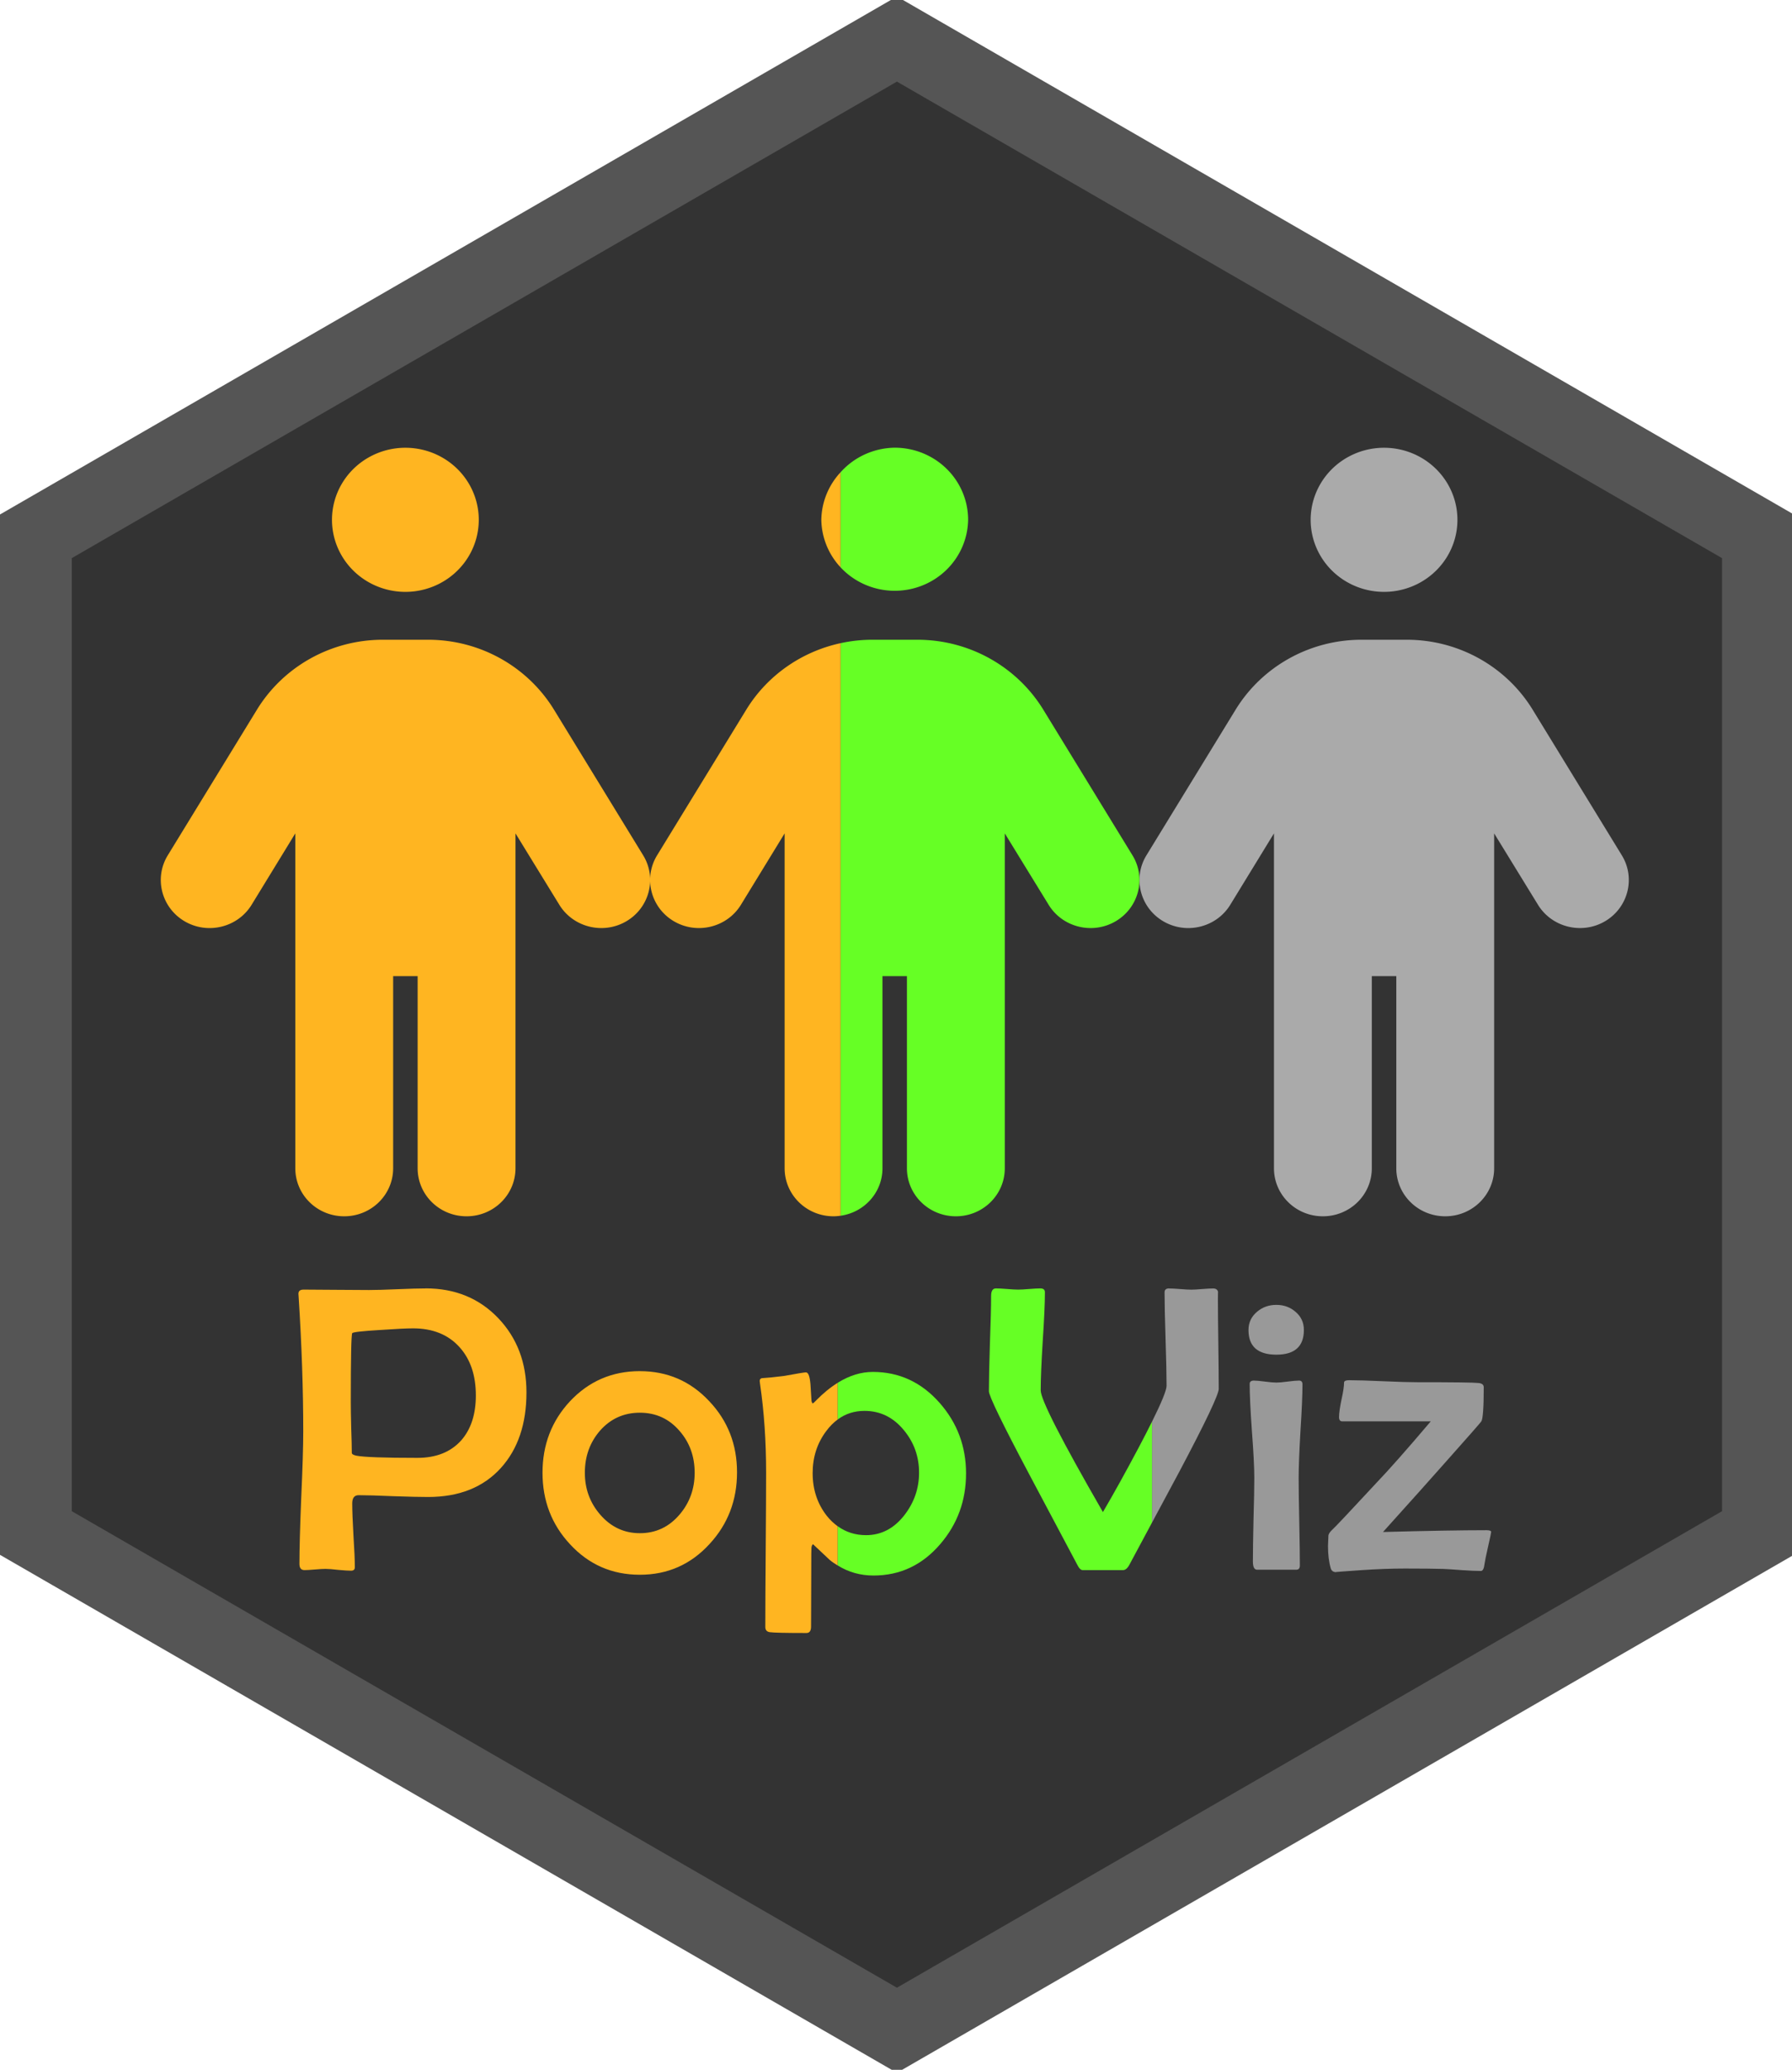<?xml version="1.0" encoding="UTF-8" standalone="no"?>
<!-- Created with Inkscape (http://www.inkscape.org/) -->

<svg
   width="50mm"
   height="57.735mm"
   viewBox="0 0 50 57.735"
   version="1.1"
   id="svg1"
   inkscape:version="1.3.2 (091e20e, 2023-11-25, custom)"
   sodipodi:docname="hex.svg"
   xmlns:inkscape="http://www.inkscape.org/namespaces/inkscape"
   xmlns:sodipodi="http://sodipodi.sourceforge.net/DTD/sodipodi-0.dtd"
   xmlns="http://www.w3.org/2000/svg"
   xmlns:svg="http://www.w3.org/2000/svg">
  <sodipodi:namedview
     id="namedview1"
     pagecolor="#505050"
     bordercolor="#ffffff"
     borderopacity="1"
     inkscape:showpageshadow="0"
     inkscape:pageopacity="0"
     inkscape:pagecheckerboard="1"
     inkscape:deskcolor="#505050"
     inkscape:document-units="mm"
     inkscape:zoom="0.90288415"
     inkscape:cx="222.61992"
     inkscape:cy="268.58374"
     inkscape:window-width="1920"
     inkscape:window-height="986"
     inkscape:window-x="-11"
     inkscape:window-y="-11"
     inkscape:window-maximized="1"
     inkscape:current-layer="layer3" />
  <defs
     id="defs1" />
  <g
     inkscape:groupmode="layer"
     id="layer3"
     inkscape:label="Background"
     style="display:inline"
     transform="translate(-37.423,-104.225)">
    <path
       sodipodi:type="star"
       style="fill:#333333;fill-opacity:1;stroke:#555555;stroke-width:15.118;stroke-dasharray:none;stroke-opacity:1"
       id="Hex"
       inkscape:flatsided="true"
       sodipodi:sides="6"
       sodipodi:cx="59.187099"
       sodipodi:cy="-14.268319"
       sodipodi:r1="204.20032"
       sodipodi:r2="176.84267"
       sodipodi:arg1="0.52359878"
       sodipodi:arg2="1.0471976"
       inkscape:rounded="0"
       inkscape:randomized="0"
       d="M 236.03,87.832 59.187,189.932 -117.656,87.832 l 0,-204.2 176.843,-102.1 176.843,102.1 z"
       transform="matrix(0.136,0,0,0.136,54.399,135.026)" />
  </g>
  <g
     inkscape:label="Layer 1"
     inkscape:groupmode="layer"
     id="layer1"
     transform="translate(-37.423,-104.225)">
    <g
       id="People"
       transform="matrix(0.512,0,0,0.512,18.248,50.819)">
      <path
         d="m 55.543,132.628 a 3.999,3.925 0 1 1 7.999,0 3.999,3.925 0 1 1 -7.999,0 z m 3.333,24.86 v 10.467 c 0,1.447 -1.191,2.617 -2.666,2.617 -1.475,0 -2.666,-1.169 -2.666,-2.617 V 149.711 l -2.383,3.893 c -0.758,1.235 -2.4,1.636 -3.658,0.891 -1.258,-0.744 -1.666,-2.355 -0.908,-3.59 l 4.858,-7.932 c 1.45,-2.363 4.049,-3.811 6.857,-3.811 h 2.475 c 2.808,0 5.407,1.447 6.857,3.811 l 4.858,7.932 c 0.758,1.235 0.35,2.846 -0.908,3.59 -1.258,0.744 -2.9,0.343 -3.658,-0.891 l -2.391,-3.893 v 18.244 c 0,1.447 -1.191,2.617 -2.666,2.617 -1.475,0 -2.666,-1.169 -2.666,-2.617 v -10.467 z"
         id="LeftPerson"
         style="fill:#ffb521;fill-opacity:1;stroke-width:0.083" />
      <path
         d="m 108.876,132.628 a 3.999,3.925 0 1 1 7.999,0 3.999,3.925 0 1 1 -7.999,0 z m 3.333,24.86 v 10.467 c 0,1.447 -1.191,2.617 -2.666,2.617 -1.475,0 -2.666,-1.169 -2.666,-2.617 V 149.711 l -2.383,3.893 c -0.758,1.235 -2.4,1.636 -3.658,0.891 -1.258,-0.744 -1.666,-2.355 -0.908,-3.59 l 4.858,-7.932 c 1.45,-2.363 4.049,-3.811 6.857,-3.811 h 2.475 c 2.808,0 5.407,1.447 6.857,3.811 l 4.858,7.932 c 0.758,1.235 0.35,2.846 -0.908,3.59 -1.258,0.744 -2.9,0.343 -3.658,-0.891 l -2.391,-3.893 v 18.244 c 0,1.447 -1.191,2.617 -2.666,2.617 -1.475,0 -2.666,-1.169 -2.666,-2.617 v -10.467 z"
         id="RightPerson"
         style="fill:#aaaaaa;fill-opacity:1;stroke-width:0.083" />
      <g
         id="MiddlePerson">
        <path
           id="MiddlePersonLeft"
           style="fill:#ffb521;fill-opacity:1;stroke-width:0.083"
           d="m 83.262,130.034 a 3.999,3.925 0 0 0 -1.052,2.594 3.999,3.925 0 0 0 1.052,2.593 z m 0,9.314 c -2.123,0.458 -3.995,1.753 -5.143,3.625 l -4.858,7.932 c -0.758,1.235 -0.35,2.846 0.908,3.59 1.258,0.744 2.899,0.344 3.658,-0.891 l 2.383,-3.893 v 18.244 c 0,1.447 1.191,2.617 2.666,2.617 0.131,0 0.26,-0.013 0.386,-0.031 z" />
        <path
           id="MiddlePersonRight"
           style="fill:#66ff25;fill-opacity:1;stroke-width:0.083"
           d="m 86.209,128.699 a 3.999,3.925 0 0 0 -2.947,1.335 v 5.187 a 3.999,3.925 0 0 0 6.947,-2.593 3.999,3.925 0 0 0 -3.999,-3.929 z m -1.233,10.463 c -0.584,0 -1.157,0.066 -1.714,0.186 v 31.194 c 1.291,-0.183 2.28,-1.268 2.28,-2.587 v -10.467 h 1.333 v 10.467 c 0,1.447 1.192,2.617 2.667,2.617 1.475,0 2.666,-1.17 2.666,-2.617 v -18.244 l 2.391,3.893 c 0.758,1.235 2.399,1.635 3.658,0.891 1.258,-0.744 1.667,-2.355 0.908,-3.59 l -4.858,-7.932 c -1.45,-2.363 -4.05,-3.811 -6.858,-3.811 z" />
      </g>
    </g>
    <g
       id="Title"
       transform="matrix(0.512,0,0,0.512,18.248,50.819)">
      <path
         id="TitleLeft"
         style="font-size:19.756px;font-family:'Berlin Sans FB';-inkscape-font-specification:'Berlin Sans FB';text-align:center;text-anchor:middle;fill:#ffb521;fill-opacity:1;stroke-width:4.536"
         d="m 60.649,174.502 c -0.343,0 -0.857,0.014 -1.542,0.043 -0.686,0.029 -1.2,0.044 -1.542,0.044 -0.401,0 -0.999,-0.003 -1.794,-0.011 -0.788,-0.008 -1.378,-0.012 -1.772,-0.012 -0.197,0 -0.291,0.08 -0.284,0.241 l 0.011,0.164 c 0.168,2.611 0.251,5.054 0.251,7.329 0,0.802 -0.037,2.005 -0.11,3.61 -0.066,1.604 -0.098,2.804 -0.098,3.599 0,0.226 0.091,0.339 0.274,0.339 0.124,0 0.314,-0.011 0.569,-0.033 0.255,-0.022 0.448,-0.033 0.58,-0.033 0.153,0 0.383,0.018 0.689,0.054 0.314,0.029 0.547,0.044 0.7,0.044 0.139,0 0.207,-0.062 0.207,-0.186 0,-0.387 -0.025,-0.966 -0.076,-1.739 -0.044,-0.773 -0.066,-1.353 -0.066,-1.739 0,-0.299 0.116,-0.449 0.35,-0.449 0.423,0 1.054,0.019 1.892,0.055 0.846,0.029 1.477,0.043 1.893,0.043 1.692,0 3.015,-0.528 3.971,-1.586 0.926,-1.028 1.389,-2.399 1.389,-4.113 v -5.8e-4 c -1.25e-4,-1.611 -0.507,-2.953 -1.52,-4.025 -1.036,-1.094 -2.359,-1.641 -3.971,-1.641 z m -0.689,2.176 c 1.079,0 1.925,0.343 2.537,1.028 0.591,0.656 0.886,1.531 0.886,2.625 0,1.028 -0.266,1.845 -0.798,2.45 -0.569,0.634 -1.364,0.952 -2.385,0.952 -1.823,0 -2.935,-0.04 -3.336,-0.12 -0.16,-0.036 -0.241,-0.087 -0.241,-0.153 0,-0.306 -0.011,-0.766 -0.033,-1.378 -0.015,-0.613 -0.022,-1.072 -0.022,-1.378 0,-2.421 0.026,-3.676 0.077,-3.763 0.029,-0.058 0.536,-0.116 1.52,-0.175 0.861,-0.058 1.459,-0.088 1.794,-0.088 z m 12.361,2.33 c -1.51,0 -2.778,0.547 -3.807,1.641 -0.999,1.072 -1.498,2.37 -1.498,3.895 0,1.524 0.499,2.822 1.498,3.894 1.021,1.108 2.29,1.663 3.807,1.663 1.51,0 2.775,-0.558 3.796,-1.674 0.999,-1.079 1.499,-2.381 1.499,-3.905 0,-1.517 -0.503,-2.808 -1.51,-3.872 -1.021,-1.094 -2.283,-1.641 -3.785,-1.641 z m 9.057,0.066 c -0.088,0 -0.488,0.066 -1.203,0.197 -0.532,0.066 -0.937,0.106 -1.214,0.121 -0.073,0.022 -0.11,0.073 -0.11,0.153 0,0.029 0.008,0.088 0.022,0.175 0.219,1.502 0.328,3.11 0.328,4.824 0,0.933 -0.008,2.334 -0.022,4.201 -0.015,1.867 -0.022,3.267 -0.022,4.201 0,0.168 0.084,0.262 0.251,0.284 0.204,0.029 0.868,0.044 1.991,0.044 0.168,0 0.251,-0.117 0.251,-0.35 l 0.011,-3.085 c 0,-0.773 0.003,-1.181 0.011,-1.225 0.015,-0.095 0.044,-0.153 0.087,-0.175 0.306,0.292 0.613,0.58 0.919,0.864 0.136,0.113 0.281,0.205 0.426,0.295 v -2.137 c -0.216,-0.156 -0.417,-0.345 -0.601,-0.576 -0.51,-0.656 -0.766,-1.429 -0.766,-2.319 0,-0.875 0.248,-1.641 0.744,-2.297 0.188,-0.255 0.397,-0.462 0.623,-0.628 v -1.998 c -0.399,0.247 -0.796,0.571 -1.191,0.975 -0.066,0.073 -0.124,0.124 -0.175,0.154 -0.044,-0.058 -0.066,-0.117 -0.066,-0.175 -0.015,-0.284 -0.033,-0.573 -0.054,-0.864 -0.036,-0.438 -0.117,-0.656 -0.241,-0.656 z m -9.057,2.199 c 0.875,0 1.597,0.332 2.166,0.996 0.547,0.627 0.82,1.386 0.82,2.276 0,0.875 -0.273,1.633 -0.82,2.275 -0.576,0.678 -1.298,1.017 -2.166,1.017 -0.861,0 -1.582,-0.339 -2.166,-1.017 -0.554,-0.642 -0.832,-1.4 -0.832,-2.275 0,-0.89 0.273,-1.652 0.82,-2.287 0.576,-0.656 1.302,-0.985 2.177,-0.985 z" />
      <path
         id="TitleRight"
         style="font-size:19.756px;font-family:'Berlin Sans FB';-inkscape-font-specification:'Berlin Sans FB';text-align:center;text-anchor:middle;fill:#999999;fill-opacity:1;stroke-width:4.536"
         d="m 101.156,174.501 c -0.16,0 -0.241,0.073 -0.241,0.219 0,0.562 0.018,1.408 0.054,2.538 0.036,1.13 0.055,1.98 0.055,2.549 0,0.241 -0.272,0.904 -0.795,1.957 v 5.499 c 0.498,-0.928 0.996,-1.856 1.494,-2.784 1.429,-2.698 2.144,-4.201 2.144,-4.507 h -5.9e-4 c 0,-0.54 -0.007,-1.345 -0.022,-2.417 -0.015,-1.079 -0.022,-1.889 -0.022,-2.428 0,-0.328 0.003,-0.467 0.011,-0.416 -0.022,-0.139 -0.113,-0.207 -0.274,-0.207 -0.131,0 -0.331,0.01 -0.601,0.032 -0.263,0.022 -0.459,0.033 -0.591,0.033 -0.131,0 -0.332,-0.011 -0.602,-0.033 -0.27,-0.022 -0.474,-0.032 -0.612,-0.032 z m 5.852,0.897 c -0.408,0 -0.758,0.124 -1.05,0.372 -0.314,0.263 -0.47,0.595 -0.47,0.996 0,0.897 0.506,1.345 1.52,1.345 0.999,0 1.499,-0.449 1.499,-1.345 0,-0.401 -0.15,-0.729 -0.449,-0.985 -0.292,-0.255 -0.642,-0.383 -1.05,-0.383 z m 3.994,4.102 c -0.204,0 -0.306,0.044 -0.306,0.131 0,0.204 -0.047,0.518 -0.142,0.941 -0.087,0.416 -0.131,0.729 -0.131,0.941 0,0.153 0.058,0.23 0.175,0.23 h 4.824 c -1.298,1.531 -2.301,2.665 -3.008,3.402 -1.4,1.51 -2.181,2.338 -2.341,2.484 -0.153,0.139 -0.23,0.259 -0.23,0.361 0,0.058 -0.003,0.149 -0.011,0.273 -0.008,0.117 -0.011,0.208 -0.011,0.274 0,0.467 0.051,0.875 0.153,1.225 0.044,0.131 0.142,0.197 0.295,0.197 -0.153,0 0.31,-0.037 1.389,-0.11 0.861,-0.058 1.644,-0.087 2.352,-0.087 0.912,0 1.612,0.007 2.1,0.022 0.19,0.007 0.529,0.029 1.017,0.066 0.43,0.029 0.773,0.044 1.028,0.044 0.102,0 0.168,-0.128 0.197,-0.383 0.015,-0.124 0.08,-0.444 0.197,-0.962 0.109,-0.481 0.164,-0.741 0.164,-0.777 h 5.9e-4 c 0,-0.066 -0.084,-0.098 -0.251,-0.098 -1.335,0 -3.216,0.033 -5.644,0.098 1.546,-1.714 2.702,-3.005 3.467,-3.872 1.189,-1.335 1.819,-2.053 1.892,-2.155 0.087,-0.139 0.131,-0.759 0.131,-1.86 0,-0.131 -0.091,-0.208 -0.273,-0.23 -0.255,-0.029 -1.382,-0.043 -3.38,-0.043 -0.408,0 -1.018,-0.018 -1.827,-0.054 -0.809,-0.036 -1.418,-0.055 -1.827,-0.055 z m -5.219,0.022 c -0.153,0 -0.23,0.062 -0.23,0.186 0,0.569 0.041,1.422 0.121,2.56 0.087,1.138 0.131,1.991 0.131,2.56 0,0.51 -0.015,1.272 -0.044,2.286 -0.022,1.006 -0.033,1.761 -0.033,2.264 0,0.299 0.076,0.449 0.23,0.449 h 2.133 c 0.131,0 0.197,-0.077 0.197,-0.23 0,-0.525 -0.011,-1.317 -0.033,-2.374 -0.022,-1.065 -0.033,-1.863 -0.033,-2.396 0,-0.569 0.033,-1.418 0.098,-2.549 0.073,-1.138 0.11,-1.988 0.11,-2.549 0,-0.139 -0.062,-0.207 -0.186,-0.207 -0.139,0 -0.346,0.018 -0.624,0.055 -0.27,0.036 -0.474,0.054 -0.612,0.054 -0.139,0 -0.346,-0.018 -0.624,-0.054 -0.27,-0.036 -0.471,-0.055 -0.602,-0.055 z" />
      <path
         id="TitleMiddle"
         style="fill:#66ff25;fill-opacity:1;stroke:none;stroke-width:4.536;stroke-linejoin:miter;stroke-dasharray:none;stroke-opacity:1"
         d="m 91.726,174.501 c -0.175,0 -0.263,0.135 -0.263,0.404 0,0.576 -0.022,1.444 -0.066,2.604 -0.036,1.152 -0.055,2.016 -0.055,2.593 0,0.255 0.733,1.765 2.199,4.529 1.714,3.223 2.582,4.857 2.604,4.901 0.102,0.211 0.204,0.317 0.306,0.317 h 2.199 c 0.131,0 0.252,-0.106 0.361,-0.317 0.406,-0.757 0.812,-1.513 1.218,-2.27 v -5.499 c -0.205,0.414 -0.44,0.873 -0.726,1.412 -0.7,1.32 -1.349,2.49 -1.947,3.511 -2.261,-3.923 -3.391,-6.133 -3.391,-6.629 0,-0.598 0.037,-1.491 0.11,-2.68 0.08,-1.189 0.12,-2.079 0.12,-2.669 0,-0.139 -0.084,-0.207 -0.251,-0.207 -0.131,0 -0.332,0.01 -0.602,0.032 -0.27,0.022 -0.47,0.033 -0.601,0.033 -0.139,0 -0.343,-0.011 -0.613,-0.033 -0.263,-0.022 -0.463,-0.032 -0.601,-0.032 z m -6.716,4.55 c -0.639,0 -1.274,0.198 -1.905,0.59 v 1.998 c 0.421,-0.309 0.905,-0.466 1.456,-0.466 0.861,0 1.579,0.354 2.155,1.061 0.547,0.664 0.82,1.433 0.82,2.308 0,0.846 -0.263,1.612 -0.788,2.297 -0.569,0.737 -1.269,1.105 -2.1,1.105 -0.584,0 -1.097,-0.164 -1.543,-0.485 v 2.137 c 0.578,0.359 1.225,0.547 1.948,0.547 1.451,0 2.665,-0.573 3.643,-1.718 0.933,-1.087 1.4,-2.366 1.4,-3.84 h 5.85e-4 c 0,-1.473 -0.478,-2.753 -1.433,-3.84 -0.992,-1.13 -2.209,-1.695 -3.653,-1.695 z" />
    </g>
  </g>
</svg>
